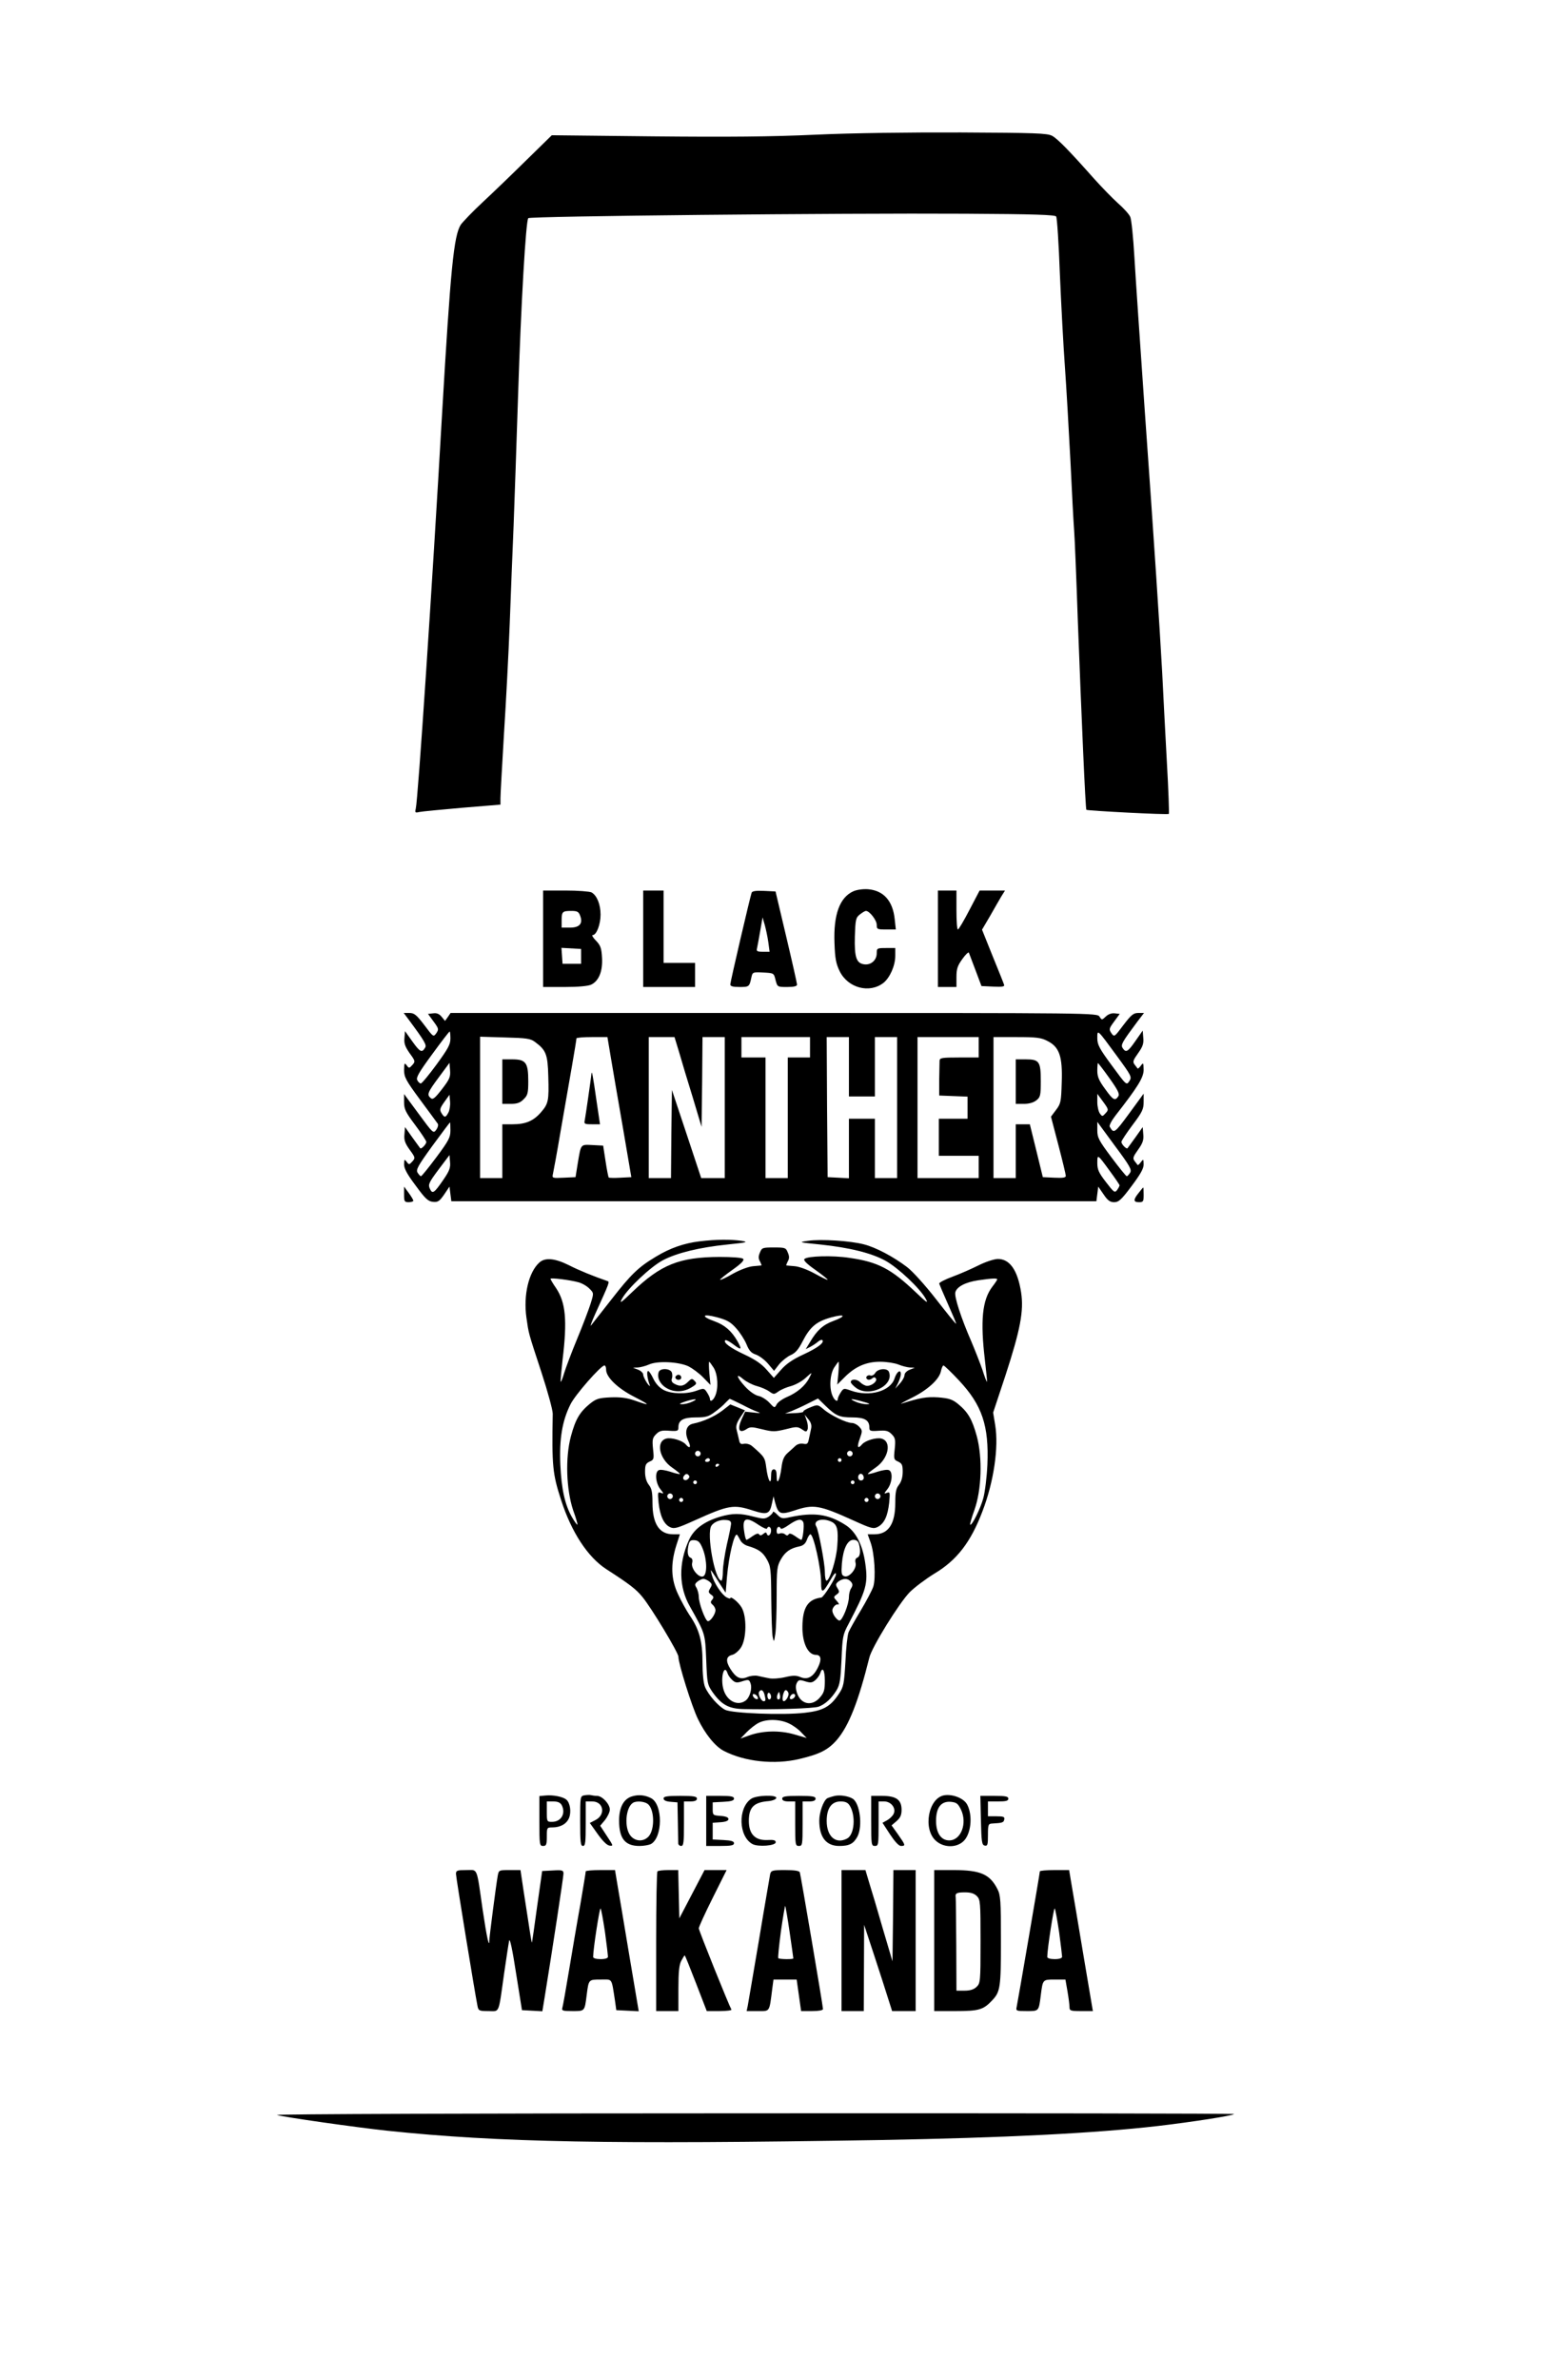 <?xml version="1.0" standalone="no"?>
<!DOCTYPE svg PUBLIC "-//W3C//DTD SVG 20010904//EN"
 "http://www.w3.org/TR/2001/REC-SVG-20010904/DTD/svg10.dtd">
<svg version="1.0" xmlns="http://www.w3.org/2000/svg"
 width="840pt" height="1283pt" viewBox="0 0 840 1283"
 preserveAspectRatio="xMidYMid meet">

<g transform="translate(0,1283) scale(0.1,-0.1)"
fill="#000000" stroke="none">
<path d="M4400 12104 c-239 -11 -471 -13 -874 -9 l-549 6 -136 -133 c-75 -74
-181 -176 -237 -228 -56 -52 -108 -107 -118 -121 -38 -60 -55 -234 -101 -1019
-54 -942 -130 -2081 -142 -2129 -5 -21 -3 -23 18 -18 13 3 117 13 232 23 l207
17 0 36 c0 20 9 176 19 346 11 171 25 438 31 595 6 157 15 395 21 530 5 135
16 449 24 699 16 497 42 941 55 955 11 11 1687 28 2358 24 372 -2 485 -6 490
-15 5 -7 14 -147 20 -310 7 -164 19 -388 27 -498 8 -110 21 -339 30 -510 8
-170 17 -339 20 -375 3 -36 12 -256 20 -490 20 -528 41 -1010 46 -1015 6 -5
440 -28 445 -22 2 2 -2 130 -11 283 -8 153 -20 369 -25 479 -15 266 -41 668
-95 1425 -24 344 -49 711 -55 815 -6 105 -16 201 -22 215 -5 14 -36 48 -67 75
-31 28 -87 86 -126 129 -134 151 -199 218 -229 234 -27 14 -90 16 -491 18
-280 1 -587 -3 -785 -12z"/>
<path d="M4604 8026 c-74 -33 -108 -126 -102 -280 3 -82 8 -110 28 -151 45
-91 161 -121 236 -63 35 28 64 93 64 146 l0 42 -50 0 c-48 0 -50 -1 -50 -28 0
-37 -30 -64 -66 -60 -44 5 -55 37 -52 151 3 90 5 101 27 118 13 10 27 19 33
19 19 0 58 -50 58 -75 0 -24 3 -25 51 -25 l52 0 -6 55 c-10 99 -60 155 -144
162 -28 2 -61 -3 -79 -11z"/>
<path d="M2930 7770 l0 -260 118 0 c73 0 126 5 142 13 41 20 62 72 58 144 -3
53 -8 67 -33 93 -16 16 -24 30 -17 30 20 0 42 57 42 110 0 56 -20 104 -49 120
-11 5 -74 10 -140 10 l-121 0 0 -260z m200 124 c16 -42 -3 -64 -55 -64 l-45 0
0 38 c0 48 4 52 52 52 32 0 40 -4 48 -26z m5 -219 l0 -40 -50 0 -50 0 -3 43
-3 43 53 -3 53 -3 0 -40z"/>
<path d="M3470 7770 l0 -260 140 0 140 0 0 65 0 65 -85 0 -85 0 0 195 0 195
-55 0 -55 0 0 -260z"/>
<path d="M4055 8018 c-9 -26 -115 -480 -115 -494 0 -10 13 -14 50 -14 52 0 53
1 64 53 6 27 8 28 64 25 57 -3 57 -3 66 -40 10 -38 10 -38 63 -38 36 0 53 4
53 13 0 6 -26 122 -58 257 l-58 245 -62 3 c-44 2 -64 -1 -67 -10z m90 -266 l7
-52 -37 0 c-30 0 -35 3 -31 18 2 9 10 51 17 92 l13 75 12 -41 c6 -22 15 -63
19 -92z"/>
<path d="M5060 7770 l0 -260 50 0 50 0 0 53 c0 45 6 62 32 98 17 24 33 39 35
34 2 -6 18 -48 36 -95 l32 -85 64 -3 c49 -2 62 0 58 10 -2 7 -30 77 -62 155
l-57 142 43 73 c23 40 50 88 61 106 l20 32 -69 0 -68 0 -55 -105 c-30 -58 -58
-105 -62 -105 -5 0 -8 47 -8 105 l0 105 -50 0 -50 0 0 -260z"/>
<path d="M2202 7338 c92 -124 101 -141 91 -156 -17 -28 -27 -23 -68 34 l-40
56 -3 -37 c-3 -30 4 -47 28 -82 31 -42 31 -45 15 -63 -17 -19 -19 -19 -31 -2
-12 15 -13 12 -14 -25 0 -38 9 -56 86 -160 48 -65 91 -123 95 -129 5 -6 2 -20
-7 -33 -16 -22 -17 -21 -95 85 l-79 107 0 -44 c0 -38 9 -55 60 -123 33 -44 60
-85 60 -91 0 -13 -28 -41 -33 -34 -2 2 -21 29 -43 59 l-39 55 -3 -39 c-3 -31
3 -48 28 -83 31 -42 31 -45 15 -63 -17 -19 -19 -19 -31 -2 -12 15 -13 14 -14
-14 0 -23 17 -54 63 -115 51 -70 67 -85 93 -87 26 -3 35 3 60 39 l29 43 5 -40
5 -39 1740 0 1740 0 5 39 5 40 29 -42 c22 -33 35 -42 57 -42 24 0 39 13 94 87
48 64 65 94 65 117 -1 29 -1 30 -15 12 -8 -11 -16 -18 -18 -15 -1 2 -9 12 -16
21 -11 15 -8 23 19 61 25 35 31 52 28 83 l-3 39 -39 -55 c-22 -30 -41 -57 -43
-59 -5 -7 -33 21 -33 34 0 6 27 47 60 91 52 69 60 85 60 124 l0 45 -79 -108
c-78 -106 -82 -109 -104 -70 -4 6 10 33 31 60 121 155 152 205 152 247 -1 38
-2 40 -15 22 -8 -11 -16 -18 -18 -15 -1 2 -9 12 -16 21 -11 15 -8 23 19 61 25
35 31 52 28 83 l-3 39 -40 -57 c-41 -59 -51 -64 -69 -36 -10 17 -2 31 80 141
l36 47 -31 0 c-26 0 -38 -10 -80 -65 -49 -65 -49 -66 -65 -44 -14 21 -13 25
15 63 l30 41 -27 3 c-16 2 -34 -4 -48 -17 -21 -20 -22 -20 -34 -1 -12 20 -33
20 -1757 20 l-1744 0 -15 -22 -15 -21 -18 22 c-13 16 -27 22 -46 19 l-28 -3
30 -41 c28 -38 29 -42 15 -63 -16 -22 -16 -21 -65 44 -42 55 -54 65 -81 65
l-30 0 24 -32z m228 -106 c0 -32 -13 -55 -75 -140 -41 -56 -79 -102 -85 -102
-5 0 -14 8 -19 18 -7 14 9 42 81 140 49 67 91 122 94 122 2 0 4 -17 4 -38z
m3595 -93 c80 -109 82 -114 68 -136 -16 -24 -16 -23 -94 83 -68 92 -79 113
-79 148 0 49 -2 51 105 -95z m-3139 75 c60 -44 69 -67 72 -185 4 -132 1 -148
-40 -195 -41 -47 -83 -64 -153 -64 l-55 0 0 -145 0 -145 -60 0 -60 0 0 381 0
381 134 -4 c117 -3 138 -6 162 -24z m409 -81 c10 -60 39 -229 65 -378 l46
-270 -59 -3 c-33 -2 -61 -1 -63 1 -2 2 -10 41 -17 88 l-13 84 -57 3 c-66 3
-62 8 -80 -98 l-12 -75 -64 -3 c-62 -3 -63 -2 -58 20 3 13 22 115 41 228 20
113 47 270 61 350 14 80 25 148 25 153 0 4 38 7 83 7 l84 0 18 -107z m369 25
c13 -46 46 -155 73 -242 l48 -160 3 242 2 242 60 0 60 0 0 -380 0 -380 -64 0
-63 0 -79 238 -79 237 -3 -237 -2 -238 -60 0 -60 0 0 380 0 380 69 0 70 0 25
-82z m706 27 l0 -55 -60 0 -60 0 0 -325 0 -325 -60 0 -60 0 0 325 0 325 -65 0
-65 0 0 55 0 55 185 0 185 0 0 -55z m210 -105 l0 -160 70 0 70 0 0 160 0 160
60 0 60 0 0 -380 0 -380 -60 0 -60 0 0 160 0 160 -70 0 -70 0 0 -160 0 -161
-57 3 -58 3 -3 378 -2 377 60 0 60 0 0 -160z m700 105 l0 -55 -105 0 c-93 0
-105 -2 -106 -17 0 -10 -1 -56 -2 -103 l0 -85 76 -3 77 -3 0 -59 0 -60 -78 0
-77 0 0 -100 0 -100 108 0 107 0 0 -60 0 -60 -165 0 -165 0 0 380 0 380 165 0
165 0 0 -55z m371 34 c64 -32 82 -83 77 -223 -3 -105 -5 -115 -31 -149 l-27
-36 40 -153 c22 -84 40 -159 40 -166 0 -10 -16 -12 -62 -10 l-62 3 -35 143
-35 142 -38 0 -38 0 0 -145 0 -145 -60 0 -60 0 0 380 0 380 125 0 c107 0 132
-3 166 -21z m-3266 -259 c-38 -49 -50 -59 -61 -49 -22 18 -18 30 44 113 l57
77 3 -40 c3 -36 -3 -49 -43 -101z m3600 59 c45 -63 56 -85 49 -97 -18 -28 -28
-23 -71 37 -34 46 -43 67 -43 100 0 22 2 41 3 41 2 0 30 -36 62 -81z m-3566
-186 c-15 -28 -21 -29 -37 -3 -11 18 -9 26 15 60 l28 39 3 -36 c2 -20 -2 -47
-9 -60z m3546 -3 c-17 -19 -19 -19 -31 -2 -7 9 -14 37 -14 61 l0 45 31 -42
c30 -41 31 -44 14 -62z m-3535 -93 c0 -38 -9 -55 -76 -145 -42 -56 -79 -102
-83 -102 -3 0 -11 8 -18 19 -10 16 1 36 80 145 51 69 93 126 95 126 1 0 2 -19
2 -43z m3667 -228 c-7 -11 -15 -19 -18 -19 -4 0 -41 46 -83 102 -68 91 -76
106 -76 146 l0 45 94 -128 c82 -110 93 -130 83 -146z m-3703 -35 c-52 -76 -61
-82 -75 -51 -10 22 -6 32 47 103 l59 78 3 -38 c3 -30 -4 -48 -34 -92z m3595
42 c28 -38 51 -72 51 -75 0 -4 -6 -15 -13 -25 -13 -17 -17 -14 -60 42 -39 50
-47 68 -47 103 0 49 0 50 69 -45z"/>
<path d="M2710 7000 l0 -120 45 0 c35 0 52 6 70 25 22 21 25 33 25 97 0 100
-13 118 -86 118 l-54 0 0 -120z"/>
<path d="M3191 7043 c-3 -29 -32 -230 -36 -250 -5 -21 -2 -23 38 -23 l44 0
-19 128 c-19 133 -25 165 -27 145z"/>
<path d="M5480 7000 l0 -120 44 0 c28 0 52 7 67 19 22 17 24 27 24 104 0 105
-8 117 -81 117 l-54 0 0 -120z"/>
<path d="M2180 6392 c0 -38 2 -42 25 -42 14 0 25 4 25 8 0 4 -11 23 -25 42
l-25 34 0 -42z"/>
<path d="M6143 6400 c-30 -37 -29 -50 2 -50 23 0 25 4 25 40 0 22 -1 40 -2 39
-2 0 -13 -13 -25 -29z"/>
<path d="M3774 6139 c-83 -10 -159 -36 -236 -83 -94 -56 -134 -95 -240 -231
-56 -71 -105 -134 -110 -140 -5 -5 5 22 22 60 79 174 80 176 67 180 -76 26
-154 58 -207 85 -76 38 -129 43 -160 15 -58 -52 -87 -176 -70 -297 13 -89 8
-73 82 -298 33 -101 60 -200 60 -220 -5 -282 -1 -324 45 -465 56 -174 144
-308 244 -373 124 -80 160 -107 195 -150 48 -58 194 -300 194 -322 0 -37 72
-267 105 -335 39 -81 93 -148 139 -172 113 -59 275 -76 409 -44 110 26 155 49
202 103 65 76 116 207 175 443 13 56 161 295 218 353 26 26 86 71 133 100 121
72 196 169 259 335 61 158 89 345 69 466 l-11 67 66 199 c81 248 100 349 85
448 -19 122 -62 182 -127 181 -21 -1 -66 -16 -102 -34 -36 -18 -99 -46 -140
-61 -41 -15 -74 -32 -73 -38 2 -6 23 -56 48 -112 25 -56 45 -103 43 -104 -2
-2 -50 58 -107 131 -60 77 -127 151 -157 174 -75 57 -170 107 -234 123 -73 19
-231 29 -300 19 -54 -8 -53 -8 65 -20 160 -17 277 -46 353 -88 68 -38 186
-149 216 -204 16 -29 7 -23 -55 36 -132 125 -202 162 -356 184 -91 14 -227 10
-243 -6 -7 -7 12 -26 59 -59 38 -27 68 -51 66 -53 -2 -2 -33 13 -69 33 -38 21
-84 38 -108 40 -24 2 -44 4 -46 4 -1 1 2 10 8 22 9 15 9 28 0 48 -10 26 -15
27 -75 27 -60 0 -65 -1 -75 -27 -9 -20 -9 -33 0 -48 6 -12 9 -21 8 -22 -2 0
-22 -2 -45 -4 -24 -2 -70 -19 -108 -40 -36 -21 -68 -36 -70 -33 -2 2 28 26 66
53 48 34 66 52 58 60 -6 6 -59 10 -127 10 -217 -1 -317 -41 -471 -189 -62 -60
-71 -65 -55 -36 30 55 154 172 220 207 74 39 194 69 349 85 106 11 115 13 75
20 -58 8 -136 8 -226 -3z m-652 -221 c21 -6 47 -22 59 -35 23 -23 23 -23 5
-81 -10 -31 -42 -116 -72 -188 -30 -72 -61 -155 -70 -184 -8 -28 -17 -50 -19
-48 -2 1 3 55 10 118 26 214 17 309 -35 387 -17 24 -30 47 -30 50 0 7 106 -6
152 -19z m2258 16 c0 -3 -12 -21 -26 -39 -55 -72 -66 -183 -40 -400 7 -60 12
-111 11 -113 -2 -2 -13 27 -25 65 -13 37 -40 106 -60 153 -55 126 -92 240 -86
264 7 30 55 55 123 65 74 11 103 12 103 5z m-1408 -264 c20 -22 45 -61 55 -85
14 -35 26 -48 50 -56 18 -6 48 -28 66 -49 l33 -39 28 36 c16 19 44 41 62 49
25 11 41 29 63 72 41 80 75 109 155 131 77 21 84 7 10 -20 -54 -20 -87 -50
-124 -113 l-23 -38 24 12 c13 7 32 19 42 28 9 8 20 12 23 9 14 -13 -24 -42
-102 -78 -57 -26 -93 -51 -120 -82 l-39 -44 -39 44 c-27 31 -62 55 -120 82
-77 36 -116 65 -103 77 3 3 21 -6 40 -20 47 -36 52 -33 26 14 -32 56 -69 88
-124 108 -76 27 -67 43 12 22 56 -15 75 -26 105 -60z m-257 -205 c21 -11 57
-37 79 -60 l39 -40 -6 63 c-3 34 -3 62 -1 62 2 0 13 -15 24 -32 23 -37 27
-112 8 -153 -11 -25 -28 -34 -28 -15 0 6 -7 21 -16 35 -15 23 -17 23 -56 9
-56 -20 -136 -18 -178 4 -22 12 -42 33 -55 60 -11 23 -23 42 -28 42 -10 0 -5
-40 8 -75 4 -11 -2 -6 -14 10 -11 17 -21 37 -21 46 0 8 -12 20 -27 26 l-28 11
26 1 c15 1 42 8 60 16 46 21 161 15 214 -10z m808 -37 l-6 -61 40 40 c57 57
116 83 191 83 35 0 79 -7 99 -15 19 -8 47 -15 62 -16 l26 -1 -27 -11 c-16 -6
-28 -19 -28 -28 0 -10 -11 -31 -25 -46 l-25 -28 15 30 c8 17 15 38 15 48 0 29
-22 14 -34 -23 -22 -69 -135 -101 -234 -66 -39 14 -41 14 -56 -9 -9 -14 -16
-29 -16 -35 0 -19 -17 -10 -28 15 -19 41 -15 116 8 153 11 17 22 32 24 32 2 0
2 -28 -1 -62z m-1253 19 c0 -40 62 -100 150 -145 91 -47 92 -52 4 -21 -44 15
-77 19 -131 17 -62 -3 -76 -7 -110 -34 -55 -45 -78 -83 -103 -176 -31 -115
-25 -287 12 -398 15 -41 25 -76 23 -78 -2 -2 -15 16 -29 40 -38 66 -57 151
-63 283 -6 138 10 236 54 324 24 51 165 211 184 211 5 0 9 -10 9 -23z m1903
-57 c125 -133 163 -244 154 -455 -3 -66 -13 -147 -22 -180 -15 -56 -62 -151
-71 -143 -2 2 8 38 23 79 39 109 44 281 13 397 -25 92 -48 131 -102 175 -31
25 -49 30 -106 35 -63 4 -98 -2 -199 -34 -10 -3 15 11 55 31 87 43 149 100
158 143 4 18 10 32 14 32 4 0 42 -36 83 -80z m-807 13 c-21 -42 -65 -79 -118
-102 -26 -11 -52 -29 -58 -41 -11 -21 -12 -20 -40 10 -15 16 -42 33 -59 36
-18 4 -47 24 -71 50 -47 51 -53 77 -10 40 17 -14 50 -31 73 -37 23 -6 53 -19
67 -29 24 -17 26 -17 50 0 14 10 44 23 68 29 24 7 57 25 75 41 40 36 41 37 23
3z m-631 -128 c-16 -8 -41 -14 -55 -14 -19 0 -16 3 15 14 53 17 78 17 40 0z
m268 -16 c34 -18 73 -36 87 -40 17 -6 10 -7 -23 -3 l-47 5 -20 -43 c-23 -53
-12 -76 26 -52 21 14 29 14 86 0 57 -14 68 -14 126 0 58 15 65 15 88 0 23 -16
25 -15 31 0 3 9 1 31 -5 48 l-11 31 20 -25 c14 -16 19 -33 15 -50 -3 -14 -8
-39 -12 -56 -5 -26 -9 -30 -30 -26 -15 3 -32 -2 -42 -11 -9 -9 -29 -26 -43
-39 -20 -18 -28 -38 -33 -79 -9 -69 -26 -100 -26 -46 0 26 -4 37 -15 37 -11 0
-15 -11 -15 -37 0 -54 -17 -23 -26 46 -7 54 -9 58 -76 116 -11 10 -30 15 -43
13 -19 -4 -24 0 -28 21 -3 14 -9 38 -13 54 -5 20 0 37 19 66 l26 39 -39 16
-40 16 -44 -34 c-43 -32 -100 -58 -158 -70 -36 -8 -46 -46 -25 -92 17 -35 9
-46 -13 -20 -17 21 -77 39 -105 32 -58 -15 -39 -109 32 -157 24 -17 43 -32 41
-34 -2 -2 -25 3 -51 12 -25 8 -53 13 -62 9 -23 -8 -19 -68 7 -102 20 -25 20
-27 4 -21 -18 7 -18 3 -13 -53 8 -72 29 -117 63 -132 21 -10 39 -5 132 37 184
83 210 87 314 53 78 -25 91 -19 103 40 l8 37 9 -35 c17 -62 28 -66 103 -42
104 35 134 30 318 -53 99 -45 109 -47 133 -35 35 19 53 58 61 130 5 56 5 60
-13 53 -16 -6 -16 -4 4 21 26 34 30 94 7 102 -9 4 -37 -1 -62 -9 -26 -9 -49
-14 -51 -12 -2 2 17 17 41 34 71 48 90 142 32 157 -28 7 -88 -11 -105 -32 -23
-27 -28 -14 -12 30 15 42 15 46 -2 65 -11 12 -29 21 -40 21 -29 0 -115 41
-153 74 -31 26 -32 26 -72 10 -23 -9 -39 -19 -37 -23 2 -3 -19 -7 -48 -8 l-51
-2 35 13 c20 8 60 26 89 41 l54 27 41 -40 c56 -54 75 -62 145 -62 65 0 91 -15
91 -53 0 -20 4 -22 49 -19 40 3 53 0 71 -18 20 -20 22 -30 17 -80 -6 -54 -5
-58 18 -68 21 -10 25 -18 25 -55 0 -29 -7 -53 -20 -70 -16 -20 -20 -40 -20
-97 0 -114 -37 -170 -112 -170 l-37 0 15 -42 c22 -59 30 -195 15 -241 -7 -20
-37 -77 -67 -127 -30 -50 -60 -103 -66 -118 -6 -15 -14 -86 -17 -159 -7 -119
-10 -135 -34 -171 -46 -71 -86 -93 -184 -104 -119 -14 -394 -3 -431 16 -37 19
-90 80 -108 122 -9 21 -14 71 -14 134 0 114 -18 179 -70 254 -17 26 -45 76
-62 113 -38 80 -41 161 -10 261 l20 62 -37 0 c-74 0 -111 56 -111 170 0 57 -4
77 -20 97 -13 17 -20 41 -20 70 0 37 4 45 25 55 23 10 24 14 18 68 -5 50 -3
60 17 80 18 18 31 21 71 18 45 -3 49 -1 49 19 0 38 26 53 94 53 53 0 69 4 102
29 21 15 48 38 58 50 11 11 21 21 23 21 2 0 32 -14 66 -31z m652 16 c40 -11
44 -14 20 -14 -16 0 -43 6 -60 14 -39 17 -23 18 40 0z m-875 -280 c0 -8 -7
-15 -15 -15 -8 0 -15 7 -15 15 0 8 7 15 15 15 8 0 15 -7 15 -15z m820 0 c0 -8
-7 -15 -15 -15 -8 0 -15 7 -15 15 0 8 7 15 15 15 8 0 15 -7 15 -15z m-770 -35
c0 -5 -7 -10 -16 -10 -8 0 -12 5 -9 10 3 6 10 10 16 10 5 0 9 -4 9 -10z m710
0 c0 -5 -4 -10 -10 -10 -5 0 -10 5 -10 10 0 6 5 10 10 10 6 0 10 -4 10 -10z
m-660 -24 c0 -3 -4 -8 -10 -11 -5 -3 -10 -1 -10 4 0 6 5 11 10 11 6 0 10 -2
10 -4z m-167 -77 c-17 -17 -37 -1 -22 17 8 10 15 12 23 4 7 -7 7 -13 -1 -21z
m947 5 c0 -8 -7 -14 -15 -14 -15 0 -21 21 -9 33 10 9 24 -2 24 -19z m-900 -24
c0 -5 -4 -10 -10 -10 -5 0 -10 5 -10 10 0 6 5 10 10 10 6 0 10 -4 10 -10z
m850 0 c0 -5 -4 -10 -10 -10 -5 0 -10 5 -10 10 0 6 5 10 10 10 6 0 10 -4 10
-10z m-980 -75 c0 -8 -7 -15 -15 -15 -8 0 -15 7 -15 15 0 8 7 15 15 15 8 0 15
-7 15 -15z m1120 0 c0 -8 -7 -15 -15 -15 -8 0 -15 7 -15 15 0 8 7 15 15 15 8
0 15 -7 15 -15z m-1066 -26 c-3 -5 -10 -7 -15 -3 -5 3 -7 10 -3 15 3 5 10 7
15 3 5 -3 7 -10 3 -15z m1000 0 c-3 -5 -10 -7 -15 -3 -5 3 -7 10 -3 15 3 5 10
7 15 3 5 -3 7 -10 3 -15z m-429 -1198 c22 -10 53 -32 68 -49 l29 -30 -69 20
c-78 22 -169 20 -243 -7 l-45 -16 34 35 c19 19 48 42 65 50 42 21 112 20 161
-3z"/>
<path d="M3554 5435 c-11 -28 6 -65 39 -85 41 -26 93 -25 136 1 30 18 32 22
18 36 -13 14 -17 13 -36 -6 -23 -23 -43 -26 -72 -10 -13 6 -18 16 -15 26 4 9
4 24 1 34 -8 24 -63 26 -71 4z"/>
<path d="M3645 5411 c-7 -12 12 -24 25 -16 11 7 4 25 -10 25 -5 0 -11 -4 -15
-9z"/>
<path d="M4722 5430 c-6 -11 -18 -17 -26 -14 -17 6 -31 -12 -16 -21 6 -4 17
-2 25 5 10 8 15 8 21 -1 8 -14 -22 -39 -48 -39 -10 0 -27 9 -38 20 -18 18 -50
18 -50 0 0 -5 12 -18 26 -29 71 -56 209 9 180 84 -8 22 -59 19 -74 -5z"/>
<path d="M4170 4680 c0 -5 -10 -16 -23 -25 -21 -13 -30 -13 -81 0 -72 19 -114
19 -180 0 -88 -26 -144 -68 -170 -128 -56 -125 -54 -251 6 -356 83 -148 82
-144 88 -287 5 -127 6 -134 35 -176 47 -66 86 -88 164 -90 164 -4 382 3 408
13 35 13 68 43 96 88 18 30 22 56 27 166 5 122 7 134 37 190 97 185 107 218
91 329 -14 99 -51 172 -108 207 -91 58 -169 69 -299 41 -40 -9 -46 -8 -68 14
-12 13 -23 19 -23 14z m-226 -65 c-1 -11 -11 -62 -23 -112 -11 -51 -21 -115
-21 -143 0 -27 -4 -50 -8 -50 -35 0 -82 255 -54 296 13 20 47 34 77 31 23 -1
30 -7 29 -22z m148 -4 c24 -16 45 -25 46 -20 6 17 22 9 22 -10 0 -23 -16 -37
-23 -19 -3 10 -7 10 -19 0 -11 -9 -18 -10 -23 -2 -4 7 -16 3 -35 -10 -15 -11
-30 -20 -33 -20 -3 0 -9 20 -12 44 -12 74 8 84 77 37z m242 13 c6 -16 -3 -94
-11 -94 -3 0 -18 9 -33 20 -19 13 -31 17 -35 10 -5 -8 -11 -8 -20 0 -7 6 -20
8 -29 4 -12 -4 -16 0 -16 15 0 21 15 29 22 12 2 -5 21 3 43 19 46 32 70 37 79
14z m151 4 c32 -15 39 -42 32 -132 -5 -72 -41 -186 -58 -186 -5 0 -9 22 -9 48
0 45 -34 224 -46 244 -20 32 31 49 81 26z m-491 -100 c6 -13 25 -27 41 -31 57
-17 80 -33 102 -72 21 -37 23 -53 24 -215 1 -96 4 -188 8 -205 6 -28 7 -27 14
19 4 27 7 119 7 205 0 143 2 159 23 196 23 40 50 60 101 70 19 4 32 15 39 35
6 17 15 30 19 30 17 0 58 -183 58 -262 0 -59 9 -56 50 15 19 34 30 45 30 32 0
-19 -66 -124 -79 -126 -72 -9 -101 -53 -102 -157 -1 -88 30 -152 73 -152 27 0
32 -24 12 -65 -25 -53 -56 -71 -95 -55 -24 10 -40 10 -83 0 -30 -7 -69 -10
-87 -6 -19 4 -46 9 -62 13 -15 3 -40 0 -56 -7 -37 -15 -61 -3 -91 45 -26 42
-23 67 10 75 14 3 35 21 47 39 31 46 33 170 3 218 -17 28 -60 63 -60 48 0 -3
-9 -1 -20 5 -26 14 -68 77 -80 121 -7 28 -7 31 3 15 7 -10 26 -39 42 -65 l30
-46 7 85 c10 115 40 241 55 227 3 -4 11 -17 17 -29z m-202 -48 c23 -60 24
-138 1 -147 -24 -9 -66 43 -59 72 4 15 1 25 -9 29 -16 6 -19 35 -9 74 5 18 13
22 33 20 20 -2 29 -13 43 -48z m842 28 c10 -39 7 -68 -9 -74 -10 -4 -13 -14
-9 -29 7 -30 -35 -81 -61 -71 -15 5 -17 15 -13 69 7 79 30 127 62 127 16 0 26
-7 30 -22z m-808 -202 c16 -13 17 -18 6 -36 -11 -19 -11 -24 4 -35 15 -10 16
-16 6 -28 -10 -11 -9 -17 3 -27 8 -7 15 -20 15 -29 0 -22 -29 -63 -42 -59 -14
5 -48 97 -48 131 0 15 -6 36 -12 48 -11 17 -10 22 6 35 11 8 25 14 31 14 6 0
20 -6 31 -14z m765 -2 c10 -12 10 -20 1 -35 -7 -10 -12 -31 -12 -46 0 -40 -35
-128 -51 -128 -7 0 -20 12 -29 27 -12 22 -12 32 -3 45 6 10 17 17 24 15 8 -2
5 6 -6 18 -19 21 -19 22 -2 35 16 11 17 16 5 35 -11 18 -10 23 6 36 26 18 50
18 67 -2z m-666 -493 c3 -10 14 -26 25 -36 17 -16 26 -17 56 -7 32 10 36 9 43
-11 10 -28 -3 -75 -26 -93 -45 -34 -107 0 -122 68 -14 61 7 131 24 79z m525
-40 c0 -49 -4 -65 -26 -90 -42 -50 -103 -39 -124 23 -8 25 -8 41 -1 55 9 17
15 18 46 8 29 -9 38 -7 55 8 11 10 22 26 25 36 12 38 25 17 25 -40z m-326 -73
c8 -32 7 -38 -4 -38 -13 0 -32 38 -25 50 10 17 22 11 29 -12z m129 8 c7 -16
-18 -54 -28 -44 -9 9 3 58 14 58 5 0 11 -6 14 -14z m-93 -22 c0 -8 -4 -14 -10
-14 -5 0 -10 9 -10 21 0 11 5 17 10 14 6 -3 10 -13 10 -21z m46 -11 c-11 -11
-19 6 -11 24 8 17 8 17 12 0 3 -10 2 -21 -1 -24z m-118 8 c3 -8 -1 -12 -9 -9
-7 2 -15 10 -17 17 -3 8 1 12 9 9 7 -2 15 -10 17 -17z m202 10 c0 -12 -20 -25
-27 -18 -7 7 6 27 18 27 5 0 9 -4 9 -9z"/>
<path d="M2943 3152 l-33 -3 0 -135 c0 -127 1 -134 20 -134 17 0 20 7 20 50 0
49 1 50 30 50 43 0 77 19 90 51 13 32 6 82 -15 99 -19 16 -72 26 -112 22z m87
-51 c24 -45 -2 -91 -52 -91 -27 0 -28 1 -28 55 l0 55 35 0 c24 0 37 -6 45 -19z"/>
<path d="M3153 3153 c-23 -4 -23 -7 -23 -139 0 -112 2 -134 15 -134 13 0 15
20 15 120 l0 120 35 0 c62 0 74 -73 16 -101 l-29 -15 42 -59 c27 -38 50 -61
64 -63 22 -3 21 -1 -14 52 l-36 55 26 31 c14 18 26 43 26 56 0 30 -41 74 -69
74 -11 0 -25 2 -33 4 -7 2 -23 1 -35 -1z"/>
<path d="M3412 3148 c-47 -13 -72 -59 -72 -131 0 -97 32 -137 110 -137 23 0
50 5 61 10 65 35 66 215 1 248 -31 16 -66 20 -100 10z m82 -41 c37 -27 40
-138 5 -176 -28 -30 -73 -27 -98 5 -34 43 -26 150 13 176 17 12 61 9 80 -5z"/>
<path d="M4504 3150 c-17 -4 -35 -10 -41 -13 -21 -13 -43 -76 -43 -120 0 -90
37 -137 108 -137 54 0 77 12 98 51 29 57 13 180 -26 204 -23 14 -67 21 -96 15z
m80 -52 c34 -54 26 -157 -14 -178 -60 -32 -110 10 -110 95 0 68 26 105 75 105
25 0 39 -6 49 -22z"/>
<path d="M5093 3153 c-85 -16 -115 -182 -44 -245 41 -37 107 -39 146 -5 43 36
55 139 23 200 -18 34 -78 58 -125 50z m91 -76 c36 -74 1 -167 -63 -167 -44 0
-71 40 -71 105 0 72 27 107 79 103 31 -3 39 -9 55 -41z"/>
<path d="M3580 3136 c0 -10 13 -16 38 -18 l37 -3 2 -105 c1 -58 2 -111 2 -117
1 -7 8 -13 16 -13 13 0 15 20 15 120 l0 120 35 0 c24 0 35 5 35 15 0 12 -17
15 -90 15 -72 0 -90 -3 -90 -14z"/>
<path d="M3810 3015 l0 -135 75 0 c59 0 75 3 75 15 0 10 -15 15 -57 17 l-58 3
0 45 0 45 43 3 c28 2 42 8 42 17 0 9 -14 15 -42 17 -42 3 -43 4 -43 38 l0 35
58 3 c42 2 57 7 57 17 0 12 -16 15 -75 15 l-75 0 0 -135z"/>
<path d="M4052 3134 c-72 -50 -68 -203 8 -244 30 -16 125 -9 125 10 0 11 -11
14 -45 12 -66 -3 -100 32 -100 103 0 74 27 101 109 107 19 2 36 9 39 16 6 19
-108 16 -136 -4z"/>
<path d="M4220 3135 c0 -10 11 -15 35 -15 l35 0 0 -120 c0 -113 1 -120 20
-120 19 0 20 7 20 120 l0 120 35 0 c24 0 35 5 35 15 0 12 -17 15 -90 15 -73 0
-90 -3 -90 -15z"/>
<path d="M4700 3015 c0 -128 1 -135 20 -135 19 0 20 7 20 120 l0 120 30 0 c39
0 67 -39 50 -69 -6 -11 -22 -26 -35 -33 l-24 -13 41 -63 c26 -39 47 -62 59
-62 26 0 24 5 -16 62 l-35 49 27 23 c20 18 27 32 27 61 0 54 -29 75 -105 75
l-59 0 0 -135z"/>
<path d="M5292 3018 c3 -117 5 -133 21 -136 15 -3 17 5 17 57 0 56 2 61 23 62
55 3 62 5 65 22 3 14 -4 17 -42 17 l-46 0 0 40 0 40 55 0 c42 0 55 3 55 15 0
12 -15 15 -75 15 l-76 0 3 -132z"/>
<path d="M2460 2729 c0 -18 102 -642 116 -711 5 -26 9 -28 59 -28 62 0 53 -22
85 205 12 83 24 161 27 175 4 15 18 -51 37 -175 l32 -200 55 -3 55 -3 12 73
c43 264 102 652 102 669 0 18 -6 20 -57 17 l-58 -3 -27 -190 c-14 -104 -27
-192 -28 -195 -2 -5 -7 29 -46 283 l-16 107 -59 0 c-58 0 -58 0 -64 -32 -9
-51 -45 -329 -45 -346 0 -48 -14 16 -36 164 -34 237 -25 214 -89 214 -49 0
-55 -2 -55 -21z"/>
<path d="M3160 2743 c0 -5 -13 -84 -29 -178 -17 -93 -44 -253 -61 -355 -17
-102 -33 -193 -36 -202 -5 -16 2 -18 55 -18 66 0 65 -2 76 85 11 86 10 85 75
85 66 0 58 13 78 -115 l7 -50 61 -3 60 -3 -52 308 c-28 169 -57 341 -64 381
l-12 72 -79 0 c-43 0 -79 -3 -79 -7z m104 -328 c9 -66 16 -126 16 -132 0 -8
-15 -13 -40 -13 -24 0 -40 5 -40 12 0 42 35 267 40 261 4 -5 14 -62 24 -128z"/>
<path d="M3547 2743 c-4 -3 -7 -174 -7 -380 l0 -373 60 0 60 0 0 120 c0 89 4
129 15 150 9 17 17 30 19 30 2 0 29 -67 61 -150 l58 -150 69 0 c38 0 67 4 64
8 -13 22 -176 426 -176 438 0 8 34 82 75 164 l75 150 -59 0 -60 0 -68 -130
-68 -130 -3 130 -3 130 -53 0 c-29 0 -56 -3 -59 -7z"/>
<path d="M4155 2728 c-2 -13 -30 -171 -60 -353 -31 -181 -58 -342 -61 -357
l-6 -28 60 0 c67 0 62 -8 78 118 l7 52 62 0 63 0 12 -85 12 -85 59 0 c35 0 59
4 59 11 0 16 -120 722 -125 737 -3 8 -28 12 -79 12 -70 0 -76 -2 -81 -22z
m105 -312 c11 -75 20 -139 20 -142 0 -6 -75 -5 -81 1 -3 2 4 68 14 145 11 77
22 139 23 137 2 -2 13 -65 24 -141z"/>
<path d="M4540 2370 l0 -380 60 0 60 0 1 233 1 232 23 -70 c13 -38 47 -143 76
-232 l52 -163 64 0 63 0 0 380 0 380 -60 0 -60 0 -2 -246 -3 -246 -53 179
c-28 98 -61 208 -73 246 l-20 67 -64 0 -65 0 0 -380z"/>
<path d="M5040 2370 l0 -380 115 0 c126 0 150 7 197 57 45 47 48 70 48 324 0
216 -2 244 -19 277 -41 80 -92 102 -236 102 l-105 0 0 -380z m230 240 c19 -19
20 -33 20 -245 0 -218 -1 -225 -22 -245 -15 -14 -35 -20 -65 -20 l-43 0 -1
245 c-1 135 -2 251 -3 258 -4 22 5 27 50 27 31 0 50 -6 64 -20z"/>
<path d="M5610 2743 c0 -9 -119 -703 -125 -730 -5 -22 -2 -23 54 -23 66 0 65
-2 76 85 11 86 10 85 75 85 l58 0 11 -63 c6 -35 11 -73 11 -85 0 -20 5 -22 63
-22 l63 0 -52 308 c-28 169 -57 340 -64 380 l-12 72 -79 0 c-43 0 -79 -3 -79
-7z m104 -328 c9 -66 16 -126 16 -132 0 -8 -15 -13 -40 -13 -24 0 -40 5 -40
12 0 42 35 267 40 261 4 -5 14 -62 24 -128z"/>
<path d="M1494 1430 c40 -12 420 -66 596 -85 600 -63 1206 -74 2660 -50 666
12 1156 36 1500 76 179 21 400 55 408 64 3 3 -1164 5 -2594 4 -1475 0 -2587
-4 -2570 -9z"/>
</g>
</svg>
